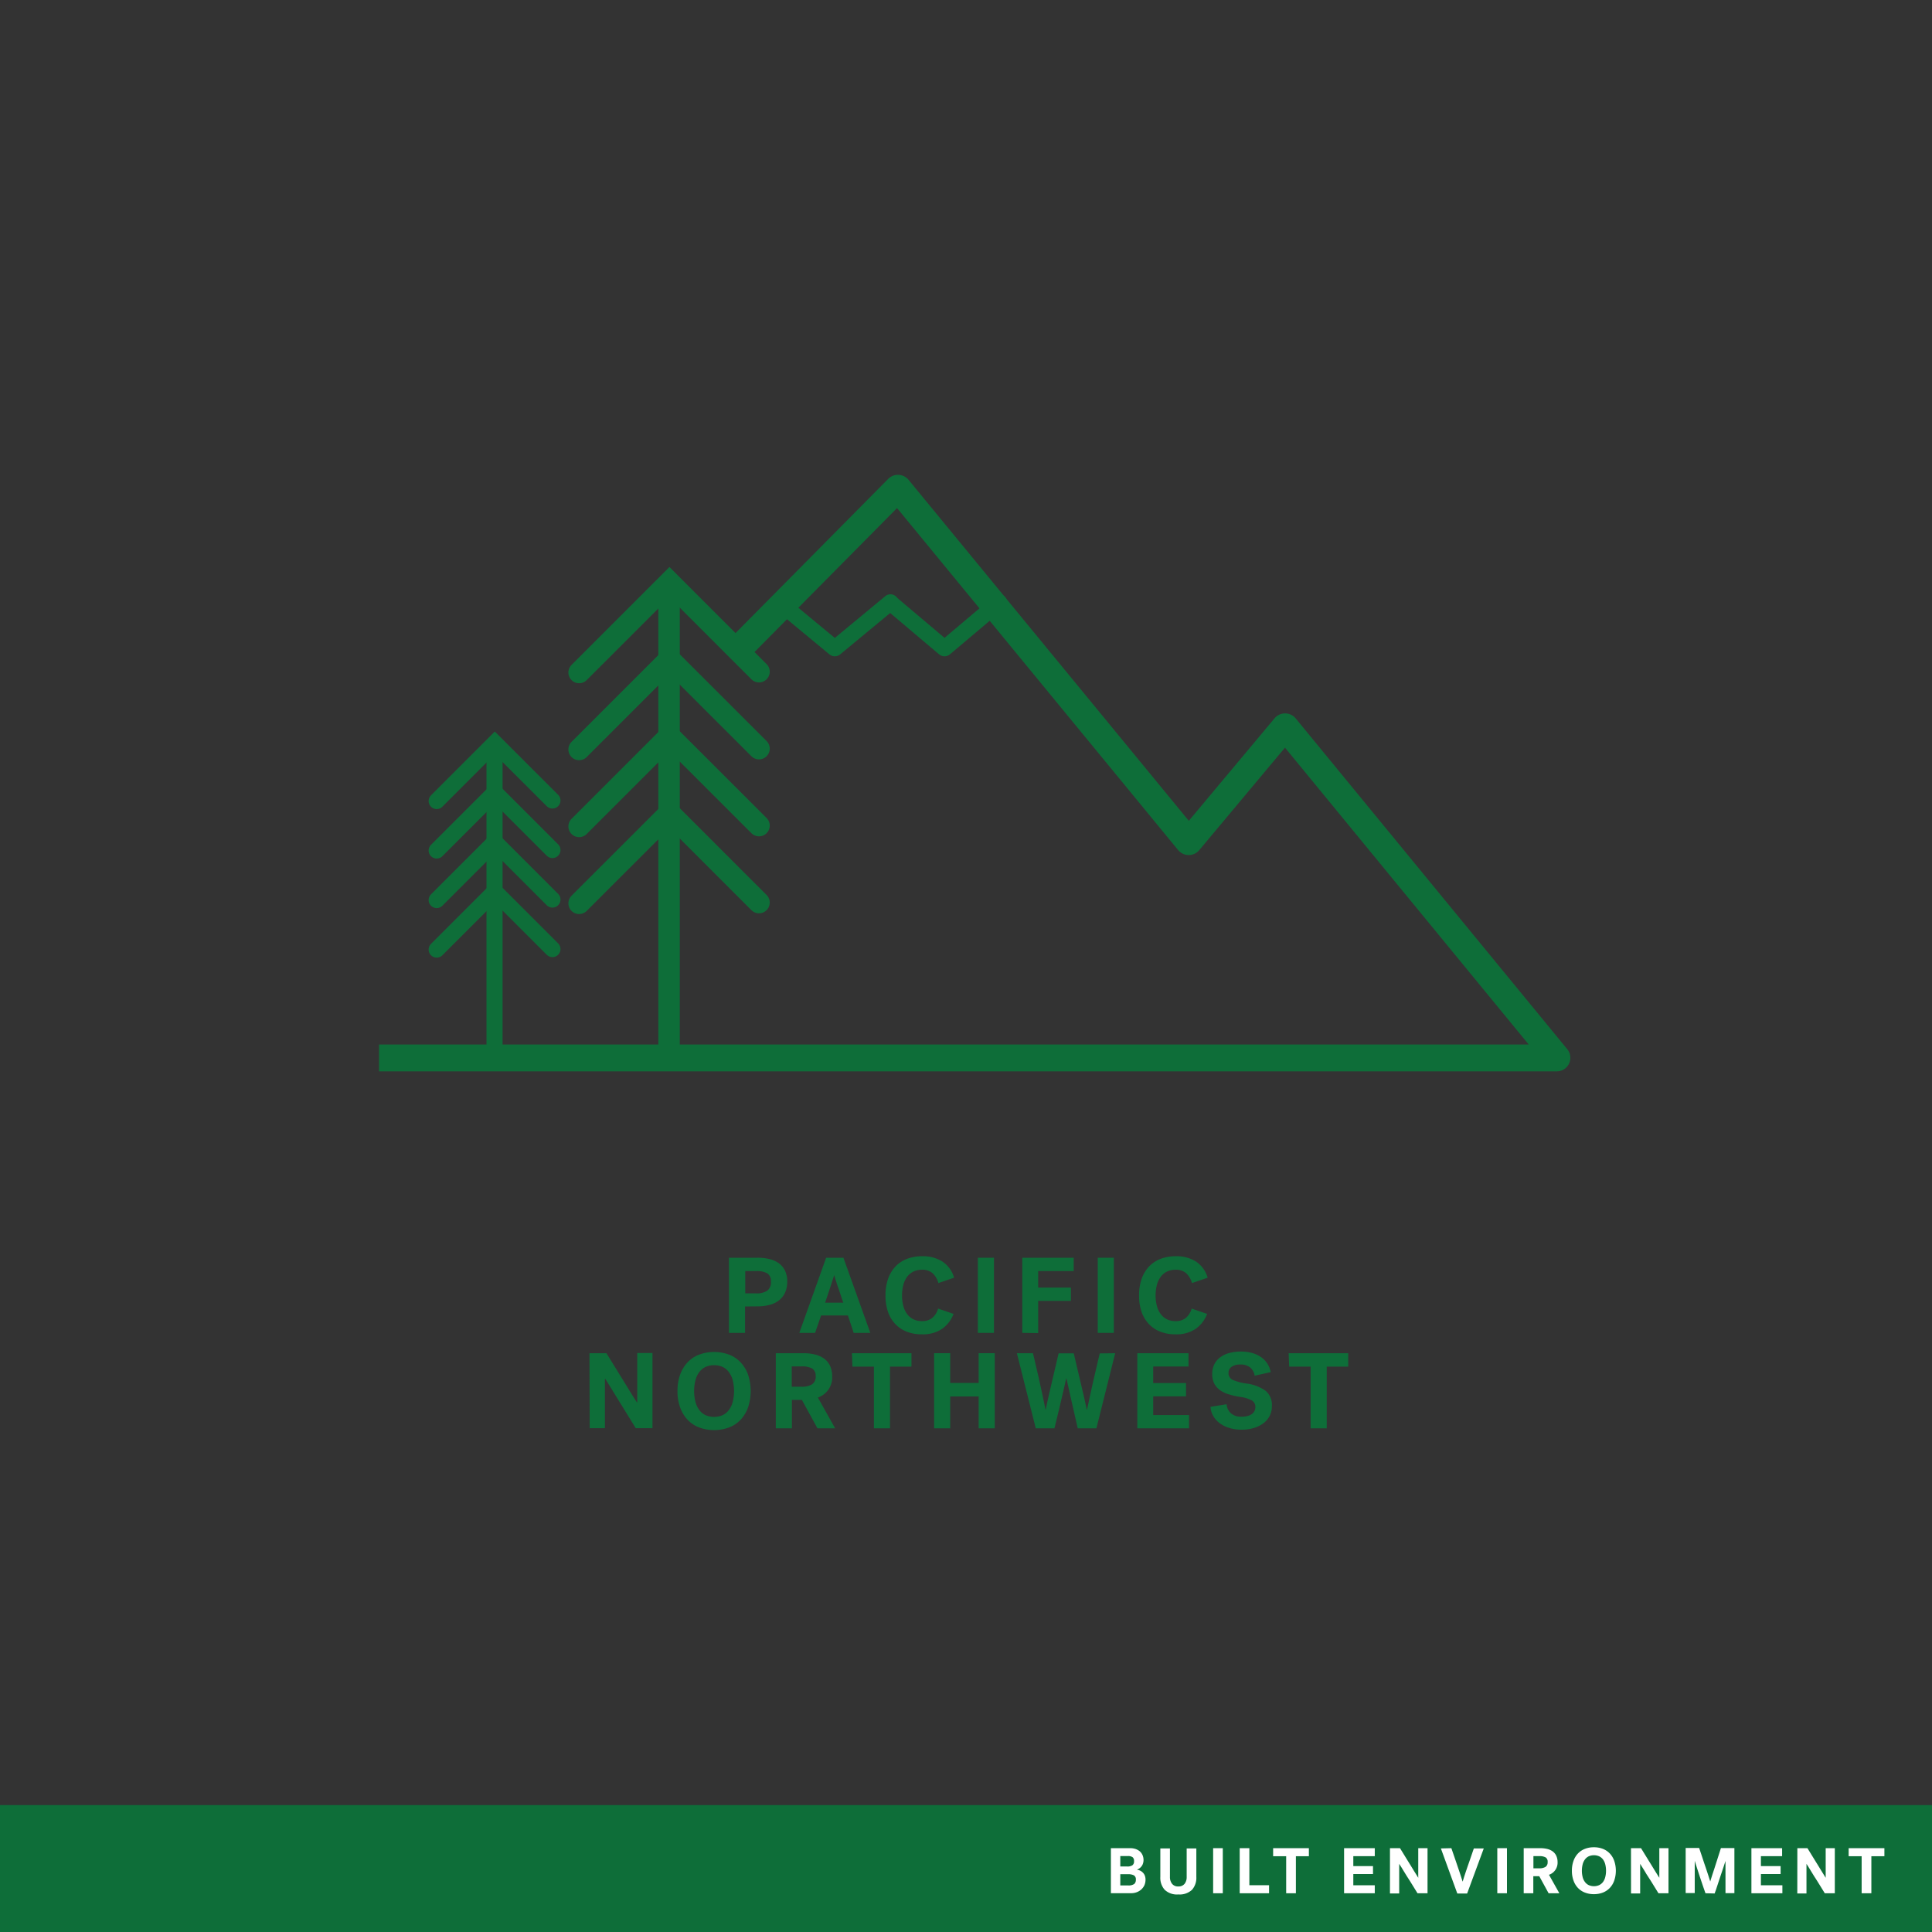 <svg xmlns="http://www.w3.org/2000/svg" viewBox="0 0 360 360"><rect x="0" y="0" width="360" height="360" fill="#333333" stroke="none"/><defs><style>.cls-1{fill:#0e6e39;}.cls-2{fill:#fff;}.cls-3,.cls-4,.cls-5,.cls-6,.cls-7{fill:none;stroke:#0e6e39;stroke-miterlimit:10;}.cls-3,.cls-5{stroke-linecap:round;}.cls-3,.cls-6{stroke-width:3px;}.cls-4,.cls-5{stroke-width:4px;}.cls-7{stroke-width:5px;}</style></defs><title>CARD</title><g id="BACKGROUND"><rect class="cls-1" y="336.35" width="360" height="23.94"/><path class="cls-2" d="M207,344.38h3.65a3.12,3.12,0,0,1,1,.17,2.51,2.51,0,0,1,.78.46,2,2,0,0,1,.48.7,2.29,2.29,0,0,1,.17.87,2.06,2.06,0,0,1-.11.68,1.62,1.62,0,0,1-.28.52,1.55,1.55,0,0,1-.4.37,1.68,1.68,0,0,1-.46.24,2.33,2.33,0,0,1,.56.15,1.76,1.76,0,0,1,.52.35,1.61,1.61,0,0,1,.39.55,2.05,2.05,0,0,1,.15.83,2.6,2.6,0,0,1-.2,1,2.5,2.5,0,0,1-.57.79,2.7,2.7,0,0,1-.85.52,2.92,2.92,0,0,1-1.08.19H207Zm1.75,1.47v1.94H210a1.66,1.66,0,0,0,1-.22.87.87,0,0,0,.31-.78.88.88,0,0,0-.27-.73,1.49,1.49,0,0,0-.9-.21Zm0,5.47h1.44a1.82,1.82,0,0,0,1.16-.27,1,1,0,0,0,.3-.79.85.85,0,0,0-.37-.82,2.33,2.33,0,0,0-1.11-.21h-1.42Z"/><path class="cls-2" d="M219.57,353a3.3,3.3,0,0,1-2.55-.87,3.34,3.34,0,0,1-.81-2.39v-5.31H218v5.32a2,2,0,0,0,.39,1.26,1.38,1.38,0,0,0,1.17.5,1.41,1.41,0,0,0,1.18-.5,2,2,0,0,0,.38-1.26v-5.32h1.8v5.31a3.38,3.38,0,0,1-.8,2.39A3.34,3.34,0,0,1,219.57,353Z"/><path class="cls-2" d="M226.05,344.38h1.8v8.4h-1.8Z"/><path class="cls-2" d="M231,344.38h1.8v6.9h3.67v1.5H231Z"/><path class="cls-2" d="M237.23,344.38h6.66v1.5h-2.42v6.9h-1.81v-6.9h-2.43Z"/><path class="cls-2" d="M250.45,352.78v-8.4h5.72v1.49h-4v1.85h3.67v1.48h-3.67v2.09h4v1.49Z"/><path class="cls-2" d="M259,344.38h1.87l1.39,2.26.65,1.05.5.82.48.77.38.62h0v-5.52H266v8.4h-1.87l-1.37-2.22-.64-1-.51-.83-.48-.79-.41-.64h0v5.52H259Z"/><path class="cls-2" d="M270.44,344.38l.84,2.44c.16.45.29.84.39,1.15s.21.63.32.94.2.62.3.92l.25.79h0c.07-.23.16-.5.25-.8l.31-.95c.11-.34.22-.68.34-1s.24-.69.35-1c.26-.79.54-1.6.84-2.44h1.85l-3.1,8.4h-1.83l-3.06-8.4Z"/><path class="cls-2" d="M279,344.38h1.8v8.4H279Z"/><path class="cls-2" d="M290.23,346.94a2.38,2.38,0,0,1-1.6,2.4l1.93,3.44h-2l-1.74-3.18h-1.11v3.18h-1.79v-8.4H287a5.47,5.47,0,0,1,1.33.15,2.84,2.84,0,0,1,1,.46,2.16,2.16,0,0,1,.65.79A2.76,2.76,0,0,1,290.23,346.94Zm-1.85,0a.91.91,0,0,0-.39-.85,2.41,2.41,0,0,0-1.18-.23h-1.08v2.27h1.08a2.08,2.08,0,0,0,1.18-.27A1,1,0,0,0,288.38,347Z"/><path class="cls-2" d="M292.9,348.58a5.24,5.24,0,0,1,.3-1.83,3.82,3.82,0,0,1,.82-1.37,3.54,3.54,0,0,1,1.3-.87,4.49,4.49,0,0,1,1.68-.3,4.56,4.56,0,0,1,1.68.3,3.59,3.59,0,0,1,1.29.87,3.82,3.82,0,0,1,.82,1.37,5.73,5.73,0,0,1,0,3.66,3.82,3.82,0,0,1-.82,1.37,3.59,3.59,0,0,1-1.29.87,4.56,4.56,0,0,1-1.68.3,4.49,4.49,0,0,1-1.68-.3,3.54,3.54,0,0,1-1.3-.87,3.82,3.82,0,0,1-.82-1.37A5.24,5.24,0,0,1,292.9,348.58Zm1.86,0a4.69,4.69,0,0,0,.14,1.17,2.47,2.47,0,0,0,.42.91,1.88,1.88,0,0,0,.69.59,2.42,2.42,0,0,0,2,0,2,2,0,0,0,.7-.59,2.63,2.63,0,0,0,.41-.91,4.69,4.69,0,0,0,.14-1.17,4.81,4.81,0,0,0-.14-1.17,2.72,2.72,0,0,0-.41-.91,2,2,0,0,0-.7-.59,2.42,2.42,0,0,0-2,0,1.88,1.88,0,0,0-.69.59,2.54,2.54,0,0,0-.42.91A4.81,4.81,0,0,0,294.76,348.58Z"/><path class="cls-2" d="M303.91,344.38h1.87l1.39,2.26c.27.42.48.77.65,1.05l.5.82.48.77.39.62h0v-5.52h1.71v8.4h-1.87c-.48-.77-.94-1.51-1.37-2.22-.26-.41-.47-.76-.64-1s-.35-.55-.51-.83l-.49-.79-.4-.64h0v5.52h-1.7Z"/><path class="cls-2" d="M317.79,352.78q-.18-.5-.45-1.29c-.18-.53-.36-1.09-.56-1.66s-.38-1.14-.55-1.69-.33-1-.44-1.4h0v6H314.1v-8.4h2.51c.35,1,.66,2,.94,2.82.17.51.31.93.42,1.24s.2.62.3.91.17.55.25.78.13.4.16.5l.15-.5c.08-.23.16-.51.26-.82s.21-.66.33-1,.23-.73.35-1.09c.27-.85.57-1.8.9-2.82h2.51v8.4h-1.66v-6h0l-.29.9c-.11.35-.23.72-.37,1.11s-.26.79-.4,1.19-.26.79-.38,1.16l-.33,1c-.1.3-.19.53-.25.7Z"/><path class="cls-2" d="M326.35,352.78v-8.4h5.72v1.49h-3.95v1.85h3.67v1.48h-3.67v2.09h4v1.49Z"/><path class="cls-2" d="M334.91,344.38h1.88l1.39,2.26.65,1.05.5.82.48.77.38.62h0v-5.52h1.7v8.4h-1.87l-1.37-2.22-.64-1-.51-.83-.48-.79-.41-.64h0v5.52h-1.71Z"/><path class="cls-2" d="M344.47,344.38h6.66v1.5H348.7v6.9h-1.81v-6.9h-2.42Z"/></g><g id="LINE_ONE" data-name="LINE ONE"><path class="cls-1" d="M138.83,243.44v4.92h-3v-14h5.32a9.4,9.4,0,0,1,2.28.26,5,5,0,0,1,1.74.8,3.7,3.7,0,0,1,1.12,1.38,4.64,4.64,0,0,1,.4,2,4.87,4.87,0,0,1-.41,2.07,3.85,3.85,0,0,1-1.14,1.44,4.83,4.83,0,0,1-1.75.84,8.76,8.76,0,0,1-2.24.27Zm4.82-4.62a1.68,1.68,0,0,0-.69-1.56,4.11,4.11,0,0,0-2.09-.42h-2V241h2a3.52,3.52,0,0,0,2.09-.5A1.88,1.88,0,0,0,143.65,238.82Z"/><path class="cls-1" d="M162.17,248.36h-3.1L158,245.12h-5l-1.12,3.24h-2.94l5-14h3.22Zm-6.76-10.72c0,.11-.07.27-.14.47s-.14.44-.22.7-.17.54-.27.84l-.29.87c-.23.7-.47,1.44-.74,2.22h3.38c-.27-.78-.51-1.52-.74-2.22-.15-.4-.26-.73-.35-1s-.17-.51-.24-.75-.14-.46-.21-.67-.11-.36-.14-.47Z"/><path class="cls-1" d="M165,241.36a9.16,9.16,0,0,1,.48-3.07,6.47,6.47,0,0,1,1.37-2.29,5.88,5.88,0,0,1,2.16-1.43,8,8,0,0,1,2.85-.49,6.83,6.83,0,0,1,3.76,1,5.39,5.39,0,0,1,2.16,3l-2.92,1a4,4,0,0,0-1.08-1.83,2.86,2.86,0,0,0-2-.65,3.51,3.51,0,0,0-1.62.36,3.26,3.26,0,0,0-1.16,1,4.37,4.37,0,0,0-.69,1.51,7.77,7.77,0,0,0-.23,1.92,7.57,7.57,0,0,0,.23,1.91,4.37,4.37,0,0,0,.69,1.51,3.19,3.19,0,0,0,1.16,1,3.54,3.54,0,0,0,1.64.36,2.94,2.94,0,0,0,1.89-.58,3.48,3.48,0,0,0,1.11-1.76l2.88,1a6,6,0,0,1-2.16,2.8,6.42,6.42,0,0,1-3.76,1,7.5,7.5,0,0,1-2.79-.49,5.82,5.82,0,0,1-2.14-1.42,6.3,6.3,0,0,1-1.37-2.29A9.18,9.18,0,0,1,165,241.36Z"/><path class="cls-1" d="M182.21,234.36h3v14h-3Z"/><path class="cls-1" d="M190.49,248.36v-14h9.58v2.48h-6.62v3.08h6.1v2.48h-6.1v6Z"/><path class="cls-1" d="M204.55,234.36h3v14h-3Z"/><path class="cls-1" d="M212.25,241.36a9.16,9.16,0,0,1,.48-3.07A6.47,6.47,0,0,1,214.1,236a5.88,5.88,0,0,1,2.16-1.43,8,8,0,0,1,2.85-.49,6.83,6.83,0,0,1,3.76,1,5.39,5.39,0,0,1,2.16,3l-2.92,1a4,4,0,0,0-1.08-1.83,2.86,2.86,0,0,0-2-.65,3.51,3.51,0,0,0-1.62.36,3.26,3.26,0,0,0-1.16,1,4.37,4.37,0,0,0-.69,1.51,7.77,7.77,0,0,0-.23,1.92,7.57,7.57,0,0,0,.23,1.91,4.37,4.37,0,0,0,.69,1.51,3.19,3.19,0,0,0,1.16,1,3.54,3.54,0,0,0,1.64.36,2.94,2.94,0,0,0,1.89-.58,3.48,3.48,0,0,0,1.11-1.76l2.88,1a6,6,0,0,1-2.16,2.8,6.42,6.42,0,0,1-3.76,1,7.5,7.5,0,0,1-2.79-.49,5.82,5.82,0,0,1-2.14-1.42,6.3,6.3,0,0,1-1.37-2.29A9.18,9.18,0,0,1,212.25,241.36Z"/></g><g id="LINE_TWO" data-name="LINE TWO"><path class="cls-1" d="M109.84,252.15H113l2.32,3.76,1.08,1.75.84,1.37.8,1.29.64,1h.06v-9.2h2.84v14h-3.12l-2.28-3.7-1.07-1.73c-.29-.46-.57-.92-.85-1.38l-.81-1.32c-.26-.42-.48-.78-.67-1.07h-.06v9.2h-2.84Z"/><path class="cls-1" d="M126.24,259.15a8.83,8.83,0,0,1,.49-3,6.64,6.64,0,0,1,1.38-2.29,5.82,5.82,0,0,1,2.15-1.44,8.09,8.09,0,0,1,5.6,0,5.82,5.82,0,0,1,2.15,1.44,6.64,6.64,0,0,1,1.38,2.29,9.74,9.74,0,0,1,0,6.1,6.64,6.64,0,0,1-1.38,2.29,5.82,5.82,0,0,1-2.15,1.44,8.09,8.09,0,0,1-5.6,0,5.82,5.82,0,0,1-2.15-1.44,6.64,6.64,0,0,1-1.38-2.29A8.83,8.83,0,0,1,126.24,259.15Zm3.1,0a7.9,7.9,0,0,0,.23,2,4.33,4.33,0,0,0,.69,1.52,3.14,3.14,0,0,0,1.16,1,4,4,0,0,0,3.28,0,3.14,3.14,0,0,0,1.16-1,4.33,4.33,0,0,0,.69-1.52,8.38,8.38,0,0,0,0-3.9,4.33,4.33,0,0,0-.69-1.52,3.14,3.14,0,0,0-1.16-1,4,4,0,0,0-3.28,0,3.14,3.14,0,0,0-1.16,1,4.33,4.33,0,0,0-.69,1.52A7.9,7.9,0,0,0,129.34,259.15Z"/><path class="cls-1" d="M155.06,256.41a3.94,3.94,0,0,1-2.66,4l3.22,5.74h-3.3l-2.9-5.3h-1.86v5.3h-3v-14h5.12a8.89,8.89,0,0,1,2.21.25,4.78,4.78,0,0,1,1.69.77,3.46,3.46,0,0,1,1.08,1.32A4.47,4.47,0,0,1,155.06,256.41Zm-3.08,0a1.51,1.51,0,0,0-.65-1.41,3.91,3.91,0,0,0-2-.39h-1.8v3.78h1.8a3.48,3.48,0,0,0,2-.45A1.74,1.74,0,0,0,152,256.43Z"/><path class="cls-1" d="M158.74,252.15h11.1v2.5h-4v11.5h-3v-11.5h-4Z"/><path class="cls-1" d="M174.06,252.15h3v5.54h5.3v-5.54h3v14h-3v-5.94h-5.3v5.94h-3Z"/><path class="cls-1" d="M207.8,252.15l-3.5,14h-3.48c-.29-1.29-.57-2.53-.84-3.7l-.4-1.74c-.11-.47-.21-.93-.31-1.4s-.2-.91-.3-1.34l-.25-1.1h-.06q-.1.47-.24,1.11c-.09.43-.2.9-.32,1.39s-.24,1-.36,1.53-.24,1-.36,1.55c-.28,1.17-.58,2.41-.9,3.7H193l-3.52-14h3c.35,1.49.67,2.91,1,4.26.17.8.32,1.46.44,2s.23,1,.34,1.56l.31,1.48c.1.47.18.86.23,1.18h.06c.07-.32.15-.72.25-1.19s.21-1,.34-1.53l.4-1.72c.14-.6.28-1.19.41-1.76q.48-2,1-4.26h2.82q.54,2.23,1,4.26c.19.8.34,1.46.47,2s.25,1,.37,1.56.23,1,.33,1.48.18.86.25,1.18h.06c.07-.32.15-.72.25-1.19l.33-1.53c.12-.55.25-1.12.38-1.72s.27-1.19.4-1.76c.32-1.35.65-2.77,1-4.26Z"/><path class="cls-1" d="M211.92,266.15v-14h9.54v2.48h-6.58v3.08H221v2.48h-6.12v3.48h6.68v2.48Z"/><path class="cls-1" d="M228.92,255.83a1.34,1.34,0,0,0,.78,1.29,9.48,9.48,0,0,0,2.48.67,7.86,7.86,0,0,1,3.67,1.38A3.48,3.48,0,0,1,237,262a3.92,3.92,0,0,1-.42,1.83,4.07,4.07,0,0,1-1.17,1.38,5.65,5.65,0,0,1-1.79.88,7.77,7.77,0,0,1-2.26.31,7.68,7.68,0,0,1-2.38-.35,5.66,5.66,0,0,1-1.8-.93,4.41,4.41,0,0,1-1.16-1.36,3.81,3.81,0,0,1-.46-1.62l3-.48a2.56,2.56,0,0,0,.79,1.67,2.84,2.84,0,0,0,2,.65,4.61,4.61,0,0,0,1-.1,2.52,2.52,0,0,0,.82-.33,1.66,1.66,0,0,0,.55-.57,1.63,1.63,0,0,0,.2-.82,1.35,1.35,0,0,0-.65-1.2,6.31,6.31,0,0,0-2.29-.68,16.15,16.15,0,0,1-2-.46,5.47,5.47,0,0,1-1.63-.77,3.51,3.51,0,0,1-1.08-1.22,3.76,3.76,0,0,1-.39-1.79,3.93,3.93,0,0,1,.4-1.84,3.72,3.72,0,0,1,1.12-1.31,5,5,0,0,1,1.7-.79,8.48,8.48,0,0,1,2.14-.26,7.71,7.71,0,0,1,2,.25,5.51,5.51,0,0,1,1.67.74,4.36,4.36,0,0,1,1.21,1.21,4.49,4.49,0,0,1,.66,1.64l-3,.66a2.45,2.45,0,0,0-.82-1.52,2.67,2.67,0,0,0-1.78-.56,2.78,2.78,0,0,0-1.69.42A1.33,1.33,0,0,0,228.92,255.83Z"/><path class="cls-1" d="M240.12,252.15h11.1v2.5h-4v11.5h-3v-11.5h-4Z"/></g><g id="ICON"><path class="cls-3" d="M165.92,112.24l-10.31,8.53a.08.08,0,0,1-.11,0l-10.21-8.45"/><path class="cls-3" d="M186.16,112.24l-10.11,8.53a.08.08,0,0,1-.11,0l-10-8.45"/><line class="cls-4" x1="124.67" y1="108.48" x2="124.67" y2="198.04"/><polyline class="cls-5" points="107.91 125.31 124.74 108.48 141.43 125.16"/><polyline class="cls-5" points="107.91 139.65 124.74 122.82 141.43 139.5"/><polyline class="cls-5" points="107.91 153.99 124.74 137.16 141.43 153.84"/><polyline class="cls-5" points="107.91 168.32 124.74 151.5 141.43 168.18"/><line class="cls-6" x1="92.15" y1="138.43" x2="92.15" y2="196.06"/><polyline class="cls-3" points="81.37 149.26 92.2 138.43 102.94 149.16"/><polyline class="cls-3" points="81.37 158.48 92.2 147.65 102.94 158.39"/><polyline class="cls-3" points="81.37 167.71 92.2 156.88 102.94 167.62"/><polyline class="cls-3" points="81.37 176.94 92.2 166.11 102.94 176.85"/><path class="cls-7" d="M70.63,197.13H290.09s.05,0,0-.06L239.5,135.45a.06.06,0,0,0-.09,0L221.55,156.8a.06.06,0,0,1-.1,0L167.37,91a.07.07,0,0,0-.1,0l-29,29.29"/></g></svg>